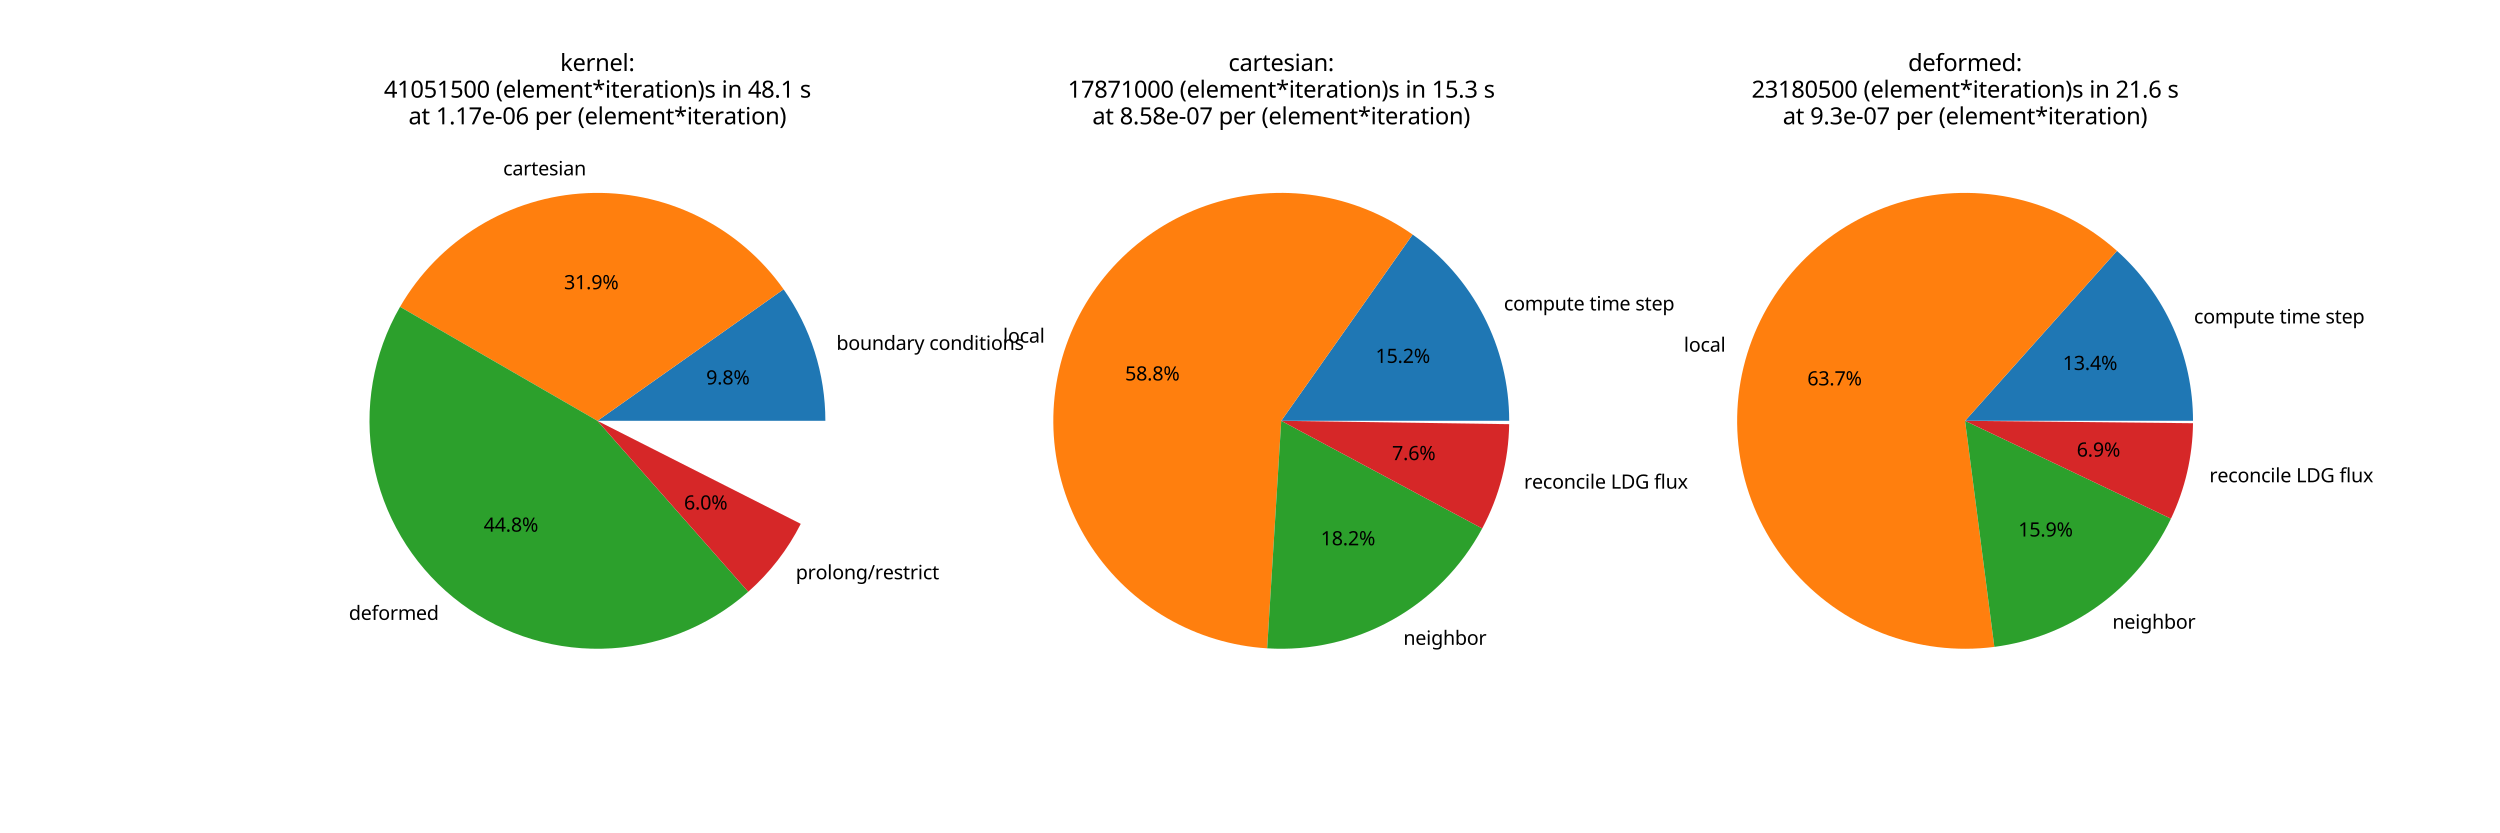 <?xml version="1.0" encoding="utf-8" standalone="no"?>
<!DOCTYPE svg PUBLIC "-//W3C//DTD SVG 1.1//EN"
  "http://www.w3.org/Graphics/SVG/1.1/DTD/svg11.dtd">
<svg xmlns:xlink="http://www.w3.org/1999/xlink" width="1296pt" height="432pt" viewBox="0 0 1296 432" xmlns="http://www.w3.org/2000/svg" version="1.1">
 <defs>
  <style type="text/css">*{stroke-linejoin: round; stroke-linecap: butt}</style>
 </defs>
 <g id="figure_1">
  <g id="patch_1">
   <path d="M 0 432 
L 1296 432 
L 1296 0 
L 0 0 
z
" style="fill: #ffffff"/>
  </g>
  <g id="axes_1">
   <g id="patch_2">
    <path d="M 427.871 218.16 
C 427.871 206.023 426.001 193.958 422.327 182.391 
C 418.653 170.823 413.219 159.891 406.216 149.978 
L 309.706 218.16 
z
" style="fill: #1f77b4"/>
   </g>
   <g id="patch_3">
    <path d="M 406.216 149.978 
C 394.776 133.786 379.444 120.73 361.636 112.018 
C 343.828 103.305 324.111 99.213 304.306 100.119 
C 284.502 101.025 265.24 106.9 248.302 117.202 
C 231.364 127.504 217.288 141.905 207.375 159.074 
L 309.706 218.16 
z
" style="fill: #ff7f0e"/>
   </g>
   <g id="patch_4">
    <path d="M 207.375 159.074 
C 193.361 183.344 188.428 211.827 193.465 239.397 
C 198.502 266.967 213.187 291.865 234.877 309.613 
C 256.568 327.36 283.881 336.825 311.902 336.304 
C 339.924 335.783 366.866 325.31 387.882 306.768 
L 309.706 218.16 
z
" style="fill: #2ca02c"/>
   </g>
   <g id="patch_5">
    <path d="M 387.882 306.768 
C 393.481 301.828 398.6 296.368 403.169 290.461 
C 407.738 284.555 411.737 278.229 415.112 271.568 
L 309.706 218.16 
z
" style="fill: #d62728"/>
   </g>
   <g id="text_1">
    <!-- boundary conditions -->
    <g transform="translate(433.589 181.414) scale(0.1 -0.1)">
     <defs>
      <path id="NotoSansMath-Regular-62" d="M 2170 -64 
Q 1766 -64 1510 83 
Q 1254 230 1107 435 
L 1062 435 
L 947 0 
L 544 0 
L 544 4864 
L 1107 4864 
L 1107 3680 
Q 1107 3462 1097 3273 
Q 1088 3085 1075 2976 
L 1107 2976 
Q 1254 3194 1510 3341 
Q 1766 3488 2170 3488 
Q 2810 3488 3197 3043 
Q 3584 2598 3584 1715 
Q 3584 832 3193 384 
Q 2803 -64 2170 -64 
z
M 2086 403 
Q 2547 403 2774 742 
Q 3002 1082 3002 1722 
Q 3002 3021 2074 3021 
Q 1530 3021 1318 2707 
Q 1107 2394 1107 1734 
L 1107 1709 
Q 1107 1075 1315 739 
Q 1523 403 2086 403 
z
" transform="scale(0.016)"/>
      <path id="NotoSansMath-Regular-6f" d="M 1926 -64 
Q 1472 -64 1117 144 
Q 762 352 557 752 
Q 352 1152 352 1722 
Q 352 2573 781 3033 
Q 1210 3494 1946 3494 
Q 2413 3494 2768 3286 
Q 3123 3078 3324 2684 
Q 3526 2291 3526 1722 
Q 3526 870 3094 403 
Q 2662 -64 1926 -64 
z
M 1939 403 
Q 2458 403 2701 758 
Q 2944 1114 2944 1722 
Q 2944 2330 2701 2675 
Q 2458 3021 1933 3021 
Q 1408 3021 1171 2675 
Q 934 2330 934 1722 
Q 934 1114 1174 758 
Q 1414 403 1939 403 
z
" transform="scale(0.016)"/>
      <path id="NotoSansMath-Regular-75" d="M 1754 -64 
Q 1133 -64 819 233 
Q 506 531 506 1184 
L 506 3430 
L 1075 3430 
L 1075 1222 
Q 1075 403 1837 403 
Q 2406 403 2627 723 
Q 2848 1043 2848 1645 
L 2848 3430 
L 3411 3430 
L 3411 0 
L 2950 0 
L 2867 454 
L 2842 454 
Q 2675 186 2380 61 
Q 2086 -64 1754 -64 
z
" transform="scale(0.016)"/>
      <path id="NotoSansMath-Regular-6e" d="M 544 0 
L 544 3430 
L 998 3430 
L 1082 2963 
L 1114 2963 
Q 1280 3232 1574 3363 
Q 1869 3494 2195 3494 
Q 2810 3494 3123 3196 
Q 3437 2899 3437 2234 
L 3437 0 
L 2880 0 
L 2880 2195 
Q 2880 3021 2112 3021 
Q 1542 3021 1324 2701 
Q 1107 2381 1107 1779 
L 1107 0 
L 544 0 
z
" transform="scale(0.016)"/>
      <path id="NotoSansMath-Regular-64" d="M 1760 -64 
Q 1120 -64 736 381 
Q 352 826 352 1709 
Q 352 2592 739 3043 
Q 1126 3494 1766 3494 
Q 2163 3494 2416 3347 
Q 2669 3200 2829 2989 
L 2867 2989 
Q 2861 3072 2845 3235 
Q 2829 3398 2829 3494 
L 2829 4864 
L 3392 4864 
L 3392 0 
L 2938 0 
L 2854 461 
L 2829 461 
Q 2675 243 2419 89 
Q 2163 -64 1760 -64 
z
M 1850 403 
Q 2394 403 2614 700 
Q 2835 998 2835 1600 
L 2835 1702 
Q 2835 2342 2624 2684 
Q 2413 3027 1843 3027 
Q 1389 3027 1161 2665 
Q 934 2304 934 1696 
Q 934 1082 1161 742 
Q 1389 403 1850 403 
z
" transform="scale(0.016)"/>
      <path id="NotoSansMath-Regular-61" d="M 1376 -64 
Q 909 -64 601 182 
Q 294 429 294 954 
Q 294 1466 697 1744 
Q 1101 2022 1939 2048 
L 2522 2067 
L 2522 2272 
Q 2522 2701 2336 2867 
Q 2150 3034 1811 3034 
Q 1542 3034 1299 2954 
Q 1056 2874 845 2771 
L 672 3194 
Q 896 3315 1203 3401 
Q 1510 3488 1843 3488 
Q 2470 3488 2771 3213 
Q 3072 2938 3072 2336 
L 3072 0 
L 2662 0 
L 2554 486 
L 2528 486 
Q 2304 205 2057 70 
Q 1811 -64 1376 -64 
z
M 1504 390 
Q 1939 390 2227 630 
Q 2515 870 2515 1370 
L 2515 1677 
L 2010 1658 
Q 1370 1632 1123 1453 
Q 877 1274 877 947 
Q 877 659 1053 524 
Q 1229 390 1504 390 
z
" transform="scale(0.016)"/>
      <path id="NotoSansMath-Regular-72" d="M 544 0 
L 544 3430 
L 1005 3430 
L 1069 2803 
L 1094 2803 
Q 1261 3085 1523 3289 
Q 1786 3494 2144 3494 
Q 2240 3494 2352 3484 
Q 2464 3475 2547 3456 
L 2477 2938 
Q 2394 2957 2294 2969 
Q 2195 2982 2106 2982 
Q 1843 2982 1612 2838 
Q 1382 2694 1244 2435 
Q 1107 2176 1107 1830 
L 1107 0 
L 544 0 
z
" transform="scale(0.016)"/>
      <path id="NotoSansMath-Regular-79" d="M 538 -1536 
Q 384 -1536 269 -1520 
Q 154 -1504 70 -1485 
L 70 -1037 
Q 141 -1050 240 -1062 
Q 339 -1075 448 -1075 
Q 742 -1075 921 -908 
Q 1101 -742 1210 -467 
L 1389 -13 
L 6 3430 
L 608 3430 
L 1350 1478 
Q 1446 1222 1523 988 
Q 1600 755 1638 544 
L 1664 544 
Q 1702 704 1782 963 
Q 1862 1222 1958 1485 
L 2656 3430 
L 3264 3430 
L 1786 -474 
Q 1606 -960 1321 -1248 
Q 1037 -1536 538 -1536 
z
" transform="scale(0.016)"/>
      <path id="NotoSansMath-Regular-20" transform="scale(0.016)"/>
      <path id="NotoSansMath-Regular-63" d="M 1920 -64 
Q 1466 -64 1110 121 
Q 755 307 553 697 
Q 352 1088 352 1696 
Q 352 2330 563 2726 
Q 774 3123 1136 3308 
Q 1498 3494 1958 3494 
Q 2221 3494 2464 3440 
Q 2707 3386 2861 3309 
L 2688 2842 
Q 2534 2899 2329 2950 
Q 2125 3002 1946 3002 
Q 934 3002 934 1702 
Q 934 1082 1180 752 
Q 1427 422 1914 422 
Q 2195 422 2409 480 
Q 2624 538 2803 621 
L 2803 122 
Q 2630 32 2422 -16 
Q 2214 -64 1920 -64 
z
" transform="scale(0.016)"/>
      <path id="NotoSansMath-Regular-69" d="M 832 4000 
Q 691 4000 595 4089 
Q 499 4179 499 4358 
Q 499 4544 595 4630 
Q 691 4717 832 4717 
Q 960 4717 1059 4630 
Q 1158 4544 1158 4358 
Q 1158 4179 1059 4089 
Q 960 4000 832 4000 
z
M 544 0 
L 544 3430 
L 1107 3430 
L 1107 0 
L 544 0 
z
" transform="scale(0.016)"/>
      <path id="NotoSansMath-Regular-74" d="M 1594 -64 
Q 1325 -64 1097 29 
Q 870 122 729 352 
Q 589 582 589 998 
L 589 2995 
L 102 2995 
L 102 3264 
L 595 3488 
L 819 4218 
L 1152 4218 
L 1152 3430 
L 2144 3430 
L 2144 2995 
L 1152 2995 
L 1152 1011 
Q 1152 698 1302 547 
Q 1453 397 1690 397 
Q 1818 397 1952 419 
Q 2086 442 2170 467 
L 2170 38 
Q 2080 -6 1913 -35 
Q 1747 -64 1594 -64 
z
" transform="scale(0.016)"/>
      <path id="NotoSansMath-Regular-73" d="M 1408 -64 
Q 1050 -64 790 -6 
Q 531 51 333 154 
L 333 666 
Q 538 563 829 476 
Q 1120 390 1421 390 
Q 1850 390 2042 528 
Q 2234 666 2234 896 
Q 2234 1024 2163 1126 
Q 2093 1229 1910 1331 
Q 1728 1434 1389 1562 
Q 1056 1690 819 1818 
Q 582 1946 454 2125 
Q 326 2304 326 2586 
Q 326 3021 681 3257 
Q 1037 3494 1613 3494 
Q 1926 3494 2198 3433 
Q 2470 3373 2707 3264 
L 2515 2816 
Q 2298 2906 2061 2970 
Q 1824 3034 1574 3034 
Q 1229 3034 1046 2922 
Q 864 2810 864 2618 
Q 864 2477 947 2377 
Q 1030 2278 1225 2185 
Q 1421 2093 1747 1965 
Q 2074 1843 2304 1712 
Q 2534 1581 2656 1401 
Q 2778 1222 2778 947 
Q 2778 448 2406 192 
Q 2035 -64 1408 -64 
z
" transform="scale(0.016)"/>
     </defs>
     <use xlink:href="#NotoSansMath-Regular-62"/>
     <use xlink:href="#NotoSansMath-Regular-6f" x="61.5"/>
     <use xlink:href="#NotoSansMath-Regular-75" x="122"/>
     <use xlink:href="#NotoSansMath-Regular-6e" x="183.8"/>
     <use xlink:href="#NotoSansMath-Regular-64" x="245.6"/>
     <use xlink:href="#NotoSansMath-Regular-61" x="307.1"/>
     <use xlink:href="#NotoSansMath-Regular-72" x="363.2"/>
     <use xlink:href="#NotoSansMath-Regular-79" x="404.5"/>
     <use xlink:href="#NotoSansMath-Regular-20" x="455.5"/>
     <use xlink:href="#NotoSansMath-Regular-63" x="481.5"/>
     <use xlink:href="#NotoSansMath-Regular-6f" x="529.5"/>
     <use xlink:href="#NotoSansMath-Regular-6e" x="590"/>
     <use xlink:href="#NotoSansMath-Regular-64" x="651.8"/>
     <use xlink:href="#NotoSansMath-Regular-69" x="713.3"/>
     <use xlink:href="#NotoSansMath-Regular-74" x="739.1"/>
     <use xlink:href="#NotoSansMath-Regular-69" x="775.2"/>
     <use xlink:href="#NotoSansMath-Regular-6f" x="801"/>
     <use xlink:href="#NotoSansMath-Regular-6e" x="861.5"/>
     <use xlink:href="#NotoSansMath-Regular-73" x="923.3"/>
    </g>
   </g>
   <g id="text_2">
    <!-- 9.8% -->
    <g transform="translate(366.064 199.299) scale(0.1 -0.1)">
     <defs>
      <path id="NotoSansMath-Regular-39" d="M 1229 -64 
Q 1101 -64 931 -48 
Q 762 -32 653 0 
L 653 480 
Q 902 397 1216 397 
Q 1664 397 1955 544 
Q 2246 691 2419 944 
Q 2592 1197 2669 1533 
Q 2746 1869 2758 2240 
L 2720 2240 
Q 2579 2022 2313 1865 
Q 2048 1709 1632 1709 
Q 1043 1709 681 2070 
Q 320 2432 320 3091 
Q 320 3571 502 3916 
Q 685 4262 1011 4448 
Q 1338 4634 1779 4634 
Q 2214 4634 2566 4413 
Q 2918 4192 3123 3747 
Q 3328 3302 3328 2618 
Q 3328 2125 3241 1648 
Q 3155 1171 2928 784 
Q 2701 397 2288 166 
Q 1875 -64 1229 -64 
z
M 1754 2150 
Q 2061 2150 2285 2275 
Q 2509 2400 2633 2592 
Q 2758 2784 2758 2989 
Q 2758 3264 2649 3533 
Q 2541 3802 2323 3981 
Q 2106 4160 1779 4160 
Q 1382 4160 1129 3897 
Q 877 3635 877 3098 
Q 877 2656 1091 2403 
Q 1306 2150 1754 2150 
z
" transform="scale(0.016)"/>
      <path id="NotoSansMath-Regular-2e" d="M 851 -90 
Q 691 -90 576 12 
Q 461 115 461 346 
Q 461 582 576 678 
Q 691 774 851 774 
Q 1018 774 1136 678 
Q 1254 582 1254 346 
Q 1254 115 1136 12 
Q 1018 -90 851 -90 
z
" transform="scale(0.016)"/>
      <path id="NotoSansMath-Regular-38" d="M 1843 -64 
Q 1107 -64 710 259 
Q 314 582 314 1165 
Q 314 1478 445 1708 
Q 576 1939 793 2105 
Q 1011 2272 1261 2387 
Q 928 2579 694 2851 
Q 461 3123 461 3546 
Q 461 3898 640 4138 
Q 819 4378 1126 4506 
Q 1434 4634 1824 4634 
Q 2426 4634 2810 4352 
Q 3194 4070 3194 3539 
Q 3194 3264 3075 3059 
Q 2957 2854 2758 2697 
Q 2560 2541 2323 2419 
Q 2605 2285 2835 2115 
Q 3066 1946 3203 1722 
Q 3341 1498 3341 1184 
Q 3341 608 2934 272 
Q 2528 -64 1843 -64 
z
M 1850 2637 
Q 2182 2778 2409 2976 
Q 2637 3174 2637 3520 
Q 2637 3840 2413 4009 
Q 2189 4179 1818 4179 
Q 1466 4179 1238 4009 
Q 1011 3840 1011 3520 
Q 1011 3283 1123 3123 
Q 1235 2963 1427 2851 
Q 1619 2739 1850 2637 
z
M 1830 384 
Q 2298 384 2544 605 
Q 2790 826 2790 1178 
Q 2790 1510 2528 1731 
Q 2266 1952 1830 2118 
L 1728 2157 
Q 1306 1978 1085 1744 
Q 864 1510 864 1158 
Q 864 826 1101 605 
Q 1338 384 1830 384 
z
" transform="scale(0.016)"/>
      <path id="NotoSansMath-Regular-25" d="M 1248 1766 
Q 794 1766 554 2147 
Q 314 2528 314 3206 
Q 314 3885 538 4259 
Q 762 4634 1248 4634 
Q 1722 4634 1965 4259 
Q 2208 3885 2208 3206 
Q 2208 2528 1974 2147 
Q 1741 1766 1248 1766 
z
M 1146 0 
L 3680 4570 
L 4173 4570 
L 1638 0 
L 1146 0 
z
M 1248 2170 
Q 1741 2170 1741 3206 
Q 1741 4237 1248 4237 
Q 1005 4237 893 3977 
Q 781 3718 781 3206 
Q 781 2694 893 2432 
Q 1005 2170 1248 2170 
z
M 4045 -64 
Q 3590 -64 3350 317 
Q 3110 698 3110 1376 
Q 3110 2054 3334 2428 
Q 3558 2803 4045 2803 
Q 4512 2803 4758 2428 
Q 5005 2054 5005 1376 
Q 5005 698 4771 317 
Q 4538 -64 4045 -64 
z
M 4045 339 
Q 4538 339 4538 1376 
Q 4538 2400 4045 2400 
Q 3802 2400 3690 2144 
Q 3578 1888 3578 1376 
Q 3578 858 3690 598 
Q 3802 339 4045 339 
z
" transform="scale(0.016)"/>
     </defs>
     <use xlink:href="#NotoSansMath-Regular-39"/>
     <use xlink:href="#NotoSansMath-Regular-2e" x="57.2"/>
     <use xlink:href="#NotoSansMath-Regular-38" x="84"/>
     <use xlink:href="#NotoSansMath-Regular-25" x="141.2"/>
    </g>
   </g>
   <g id="text_3">
    <!-- cartesian -->
    <g transform="translate(260.818 90.915) scale(0.1 -0.1)">
     <defs>
      <path id="NotoSansMath-Regular-65" d="M 2003 -64 
Q 1517 -64 1142 134 
Q 768 333 560 726 
Q 352 1120 352 1690 
Q 352 2253 541 2656 
Q 730 3059 1072 3276 
Q 1414 3494 1869 3494 
Q 2310 3494 2627 3302 
Q 2944 3110 3113 2761 
Q 3283 2413 3283 1946 
L 3283 1606 
L 934 1606 
Q 947 1024 1232 720 
Q 1517 416 2029 416 
Q 2355 416 2608 477 
Q 2861 538 3130 653 
L 3130 160 
Q 2867 45 2611 -9 
Q 2355 -64 2003 -64 
z
M 947 2054 
L 2694 2054 
Q 2694 2490 2492 2762 
Q 2291 3034 1862 3034 
Q 1459 3034 1225 2774 
Q 992 2515 947 2054 
z
" transform="scale(0.016)"/>
     </defs>
     <use xlink:href="#NotoSansMath-Regular-63"/>
     <use xlink:href="#NotoSansMath-Regular-61" x="48"/>
     <use xlink:href="#NotoSansMath-Regular-72" x="104.1"/>
     <use xlink:href="#NotoSansMath-Regular-74" x="145.4"/>
     <use xlink:href="#NotoSansMath-Regular-65" x="181.5"/>
     <use xlink:href="#NotoSansMath-Regular-73" x="237.9"/>
     <use xlink:href="#NotoSansMath-Regular-69" x="285.8"/>
     <use xlink:href="#NotoSansMath-Regular-61" x="311.6"/>
     <use xlink:href="#NotoSansMath-Regular-6e" x="367.7"/>
    </g>
   </g>
   <g id="text_4">
    <!-- 31.9% -->
    <g transform="translate(292.391 149.935) scale(0.1 -0.1)">
     <defs>
      <path id="NotoSansMath-Regular-33" d="M 1542 -64 
Q 1184 -64 877 -9 
Q 570 45 288 186 
L 288 710 
Q 576 570 909 490 
Q 1242 410 1549 410 
Q 2163 410 2435 650 
Q 2707 890 2707 1312 
Q 2707 1741 2371 1929 
Q 2035 2118 1427 2118 
L 986 2118 
L 986 2598 
L 1434 2598 
Q 1997 2598 2288 2835 
Q 2579 3072 2579 3462 
Q 2579 3795 2355 3977 
Q 2131 4160 1747 4160 
Q 1376 4160 1113 4051 
Q 851 3942 595 3776 
L 314 4160 
Q 557 4352 918 4493 
Q 1280 4634 1741 4634 
Q 2458 4634 2806 4314 
Q 3155 3994 3155 3501 
Q 3155 3040 2899 2768 
Q 2643 2496 2208 2406 
L 2208 2381 
Q 2758 2317 3027 2035 
Q 3296 1754 3296 1299 
Q 3296 902 3110 592 
Q 2925 282 2537 109 
Q 2150 -64 1542 -64 
z
" transform="scale(0.016)"/>
      <path id="NotoSansMath-Regular-31" d="M 1722 0 
L 1722 3194 
Q 1722 3469 1728 3635 
Q 1734 3802 1747 3981 
Q 1645 3885 1561 3811 
Q 1478 3738 1350 3629 
L 864 3232 
L 570 3610 
L 1805 4570 
L 2272 4570 
L 2272 0 
L 1722 0 
z
" transform="scale(0.016)"/>
     </defs>
     <use xlink:href="#NotoSansMath-Regular-33"/>
     <use xlink:href="#NotoSansMath-Regular-31" x="57.2"/>
     <use xlink:href="#NotoSansMath-Regular-2e" x="114.4"/>
     <use xlink:href="#NotoSansMath-Regular-39" x="141.2"/>
     <use xlink:href="#NotoSansMath-Regular-25" x="198.4"/>
    </g>
   </g>
   <g id="text_5">
    <!-- deformed -->
    <g transform="translate(180.843 321.358) scale(0.1 -0.1)">
     <defs>
      <path id="NotoSansMath-Regular-66" d="M 698 0 
L 698 2995 
L 96 2995 
L 96 3258 
L 698 3450 
L 698 3648 
Q 698 4314 992 4605 
Q 1286 4896 1811 4896 
Q 2016 4896 2185 4861 
Q 2355 4826 2477 4781 
L 2330 4339 
Q 2227 4371 2092 4403 
Q 1958 4435 1818 4435 
Q 1536 4435 1398 4246 
Q 1261 4058 1261 3654 
L 1261 3430 
L 2125 3430 
L 2125 2995 
L 1261 2995 
L 1261 0 
L 698 0 
z
" transform="scale(0.016)"/>
      <path id="NotoSansMath-Regular-6d" d="M 544 0 
L 544 3430 
L 998 3430 
L 1082 2963 
L 1114 2963 
Q 1274 3232 1546 3363 
Q 1818 3494 2125 3494 
Q 2931 3494 3174 2918 
L 3206 2918 
Q 3379 3213 3676 3353 
Q 3974 3494 4307 3494 
Q 4890 3494 5178 3196 
Q 5466 2899 5466 2234 
L 5466 0 
L 4909 0 
L 4909 2208 
Q 4909 3021 4211 3021 
Q 3712 3021 3497 2733 
Q 3283 2445 3283 1894 
L 3283 0 
L 2726 0 
L 2726 2208 
Q 2726 3021 2022 3021 
Q 1504 3021 1305 2701 
Q 1107 2381 1107 1779 
L 1107 0 
L 544 0 
z
" transform="scale(0.016)"/>
     </defs>
     <use xlink:href="#NotoSansMath-Regular-64"/>
     <use xlink:href="#NotoSansMath-Regular-65" x="61.5"/>
     <use xlink:href="#NotoSansMath-Regular-66" x="117.9"/>
     <use xlink:href="#NotoSansMath-Regular-6f" x="152.3"/>
     <use xlink:href="#NotoSansMath-Regular-72" x="212.8"/>
     <use xlink:href="#NotoSansMath-Regular-6d" x="254.1"/>
     <use xlink:href="#NotoSansMath-Regular-65" x="347.6"/>
     <use xlink:href="#NotoSansMath-Regular-64" x="404"/>
    </g>
   </g>
   <g id="text_6">
    <!-- 44.8% -->
    <g transform="translate(250.734 275.632) scale(0.1 -0.1)">
     <defs>
      <path id="NotoSansMath-Regular-34" d="M 2323 0 
L 2323 1037 
L 134 1037 
L 134 1517 
L 2285 4595 
L 2867 4595 
L 2867 1542 
L 3533 1542 
L 3533 1037 
L 2867 1037 
L 2867 0 
L 2323 0 
z
M 685 1542 
L 2323 1542 
L 2323 2982 
Q 2323 3315 2332 3548 
Q 2342 3782 2355 3994 
L 2330 3994 
Q 2278 3872 2201 3731 
Q 2125 3590 2054 3494 
L 685 1542 
z
" transform="scale(0.016)"/>
     </defs>
     <use xlink:href="#NotoSansMath-Regular-34"/>
     <use xlink:href="#NotoSansMath-Regular-34" x="57.2"/>
     <use xlink:href="#NotoSansMath-Regular-2e" x="114.4"/>
     <use xlink:href="#NotoSansMath-Regular-38" x="141.2"/>
     <use xlink:href="#NotoSansMath-Regular-25" x="198.4"/>
    </g>
   </g>
   <g id="text_7">
    <!-- prolong/restrict -->
    <g transform="translate(412.516 300.292) scale(0.1 -0.1)">
     <defs>
      <path id="NotoSansMath-Regular-70" d="M 544 -1536 
L 544 3430 
L 1005 3430 
L 1082 2963 
L 1107 2963 
Q 1261 3187 1510 3340 
Q 1760 3494 2176 3494 
Q 2810 3494 3197 3052 
Q 3584 2611 3584 1722 
Q 3584 845 3197 390 
Q 2810 -64 2170 -64 
Q 1773 -64 1513 86 
Q 1254 237 1107 435 
L 1069 435 
Q 1082 326 1094 160 
Q 1107 -6 1107 -128 
L 1107 -1536 
L 544 -1536 
z
M 2086 403 
Q 2400 403 2601 576 
Q 2803 749 2902 1046 
Q 3002 1344 3002 1728 
Q 3002 2317 2774 2669 
Q 2547 3021 2074 3021 
Q 1549 3021 1334 2726 
Q 1120 2432 1107 1830 
L 1107 1722 
Q 1107 1088 1315 745 
Q 1523 403 2086 403 
z
" transform="scale(0.016)"/>
      <path id="NotoSansMath-Regular-6c" d="M 544 0 
L 544 4864 
L 1107 4864 
L 1107 0 
L 544 0 
z
" transform="scale(0.016)"/>
      <path id="NotoSansMath-Regular-67" d="M 1856 -1536 
Q 1101 -1536 621 -1318 
L 621 -800 
Q 1126 -1069 1888 -1069 
Q 2330 -1069 2582 -809 
Q 2835 -550 2835 -102 
L 2835 32 
Q 2835 109 2841 253 
Q 2848 397 2854 454 
L 2829 454 
Q 2483 -64 1766 -64 
Q 1101 -64 726 403 
Q 352 870 352 1709 
Q 352 2528 726 3011 
Q 1101 3494 1760 3494 
Q 2099 3494 2371 3366 
Q 2643 3238 2835 2976 
L 2867 2976 
L 2944 3430 
L 3392 3430 
L 3392 -58 
Q 3392 -794 3017 -1165 
Q 2643 -1536 1856 -1536 
z
M 1850 397 
Q 2368 397 2605 675 
Q 2842 954 2842 1574 
L 2842 1709 
Q 2842 2413 2598 2717 
Q 2355 3021 1837 3021 
Q 1408 3021 1171 2678 
Q 934 2336 934 1702 
Q 934 1069 1168 733 
Q 1402 397 1850 397 
z
" transform="scale(0.016)"/>
      <path id="NotoSansMath-Regular-2f" d="M 64 0 
L 1766 4570 
L 2317 4570 
L 614 0 
L 64 0 
z
" transform="scale(0.016)"/>
     </defs>
     <use xlink:href="#NotoSansMath-Regular-70"/>
     <use xlink:href="#NotoSansMath-Regular-72" x="61.5"/>
     <use xlink:href="#NotoSansMath-Regular-6f" x="102.8"/>
     <use xlink:href="#NotoSansMath-Regular-6c" x="163.3"/>
     <use xlink:href="#NotoSansMath-Regular-6f" x="189.1"/>
     <use xlink:href="#NotoSansMath-Regular-6e" x="249.6"/>
     <use xlink:href="#NotoSansMath-Regular-67" x="311.4"/>
     <use xlink:href="#NotoSansMath-Regular-2f" x="372.9"/>
     <use xlink:href="#NotoSansMath-Regular-72" x="410.1"/>
     <use xlink:href="#NotoSansMath-Regular-65" x="451.4"/>
     <use xlink:href="#NotoSansMath-Regular-73" x="507.8"/>
     <use xlink:href="#NotoSansMath-Regular-74" x="555.7"/>
     <use xlink:href="#NotoSansMath-Regular-72" x="591.8"/>
     <use xlink:href="#NotoSansMath-Regular-69" x="633.1"/>
     <use xlink:href="#NotoSansMath-Regular-63" x="658.9"/>
     <use xlink:href="#NotoSansMath-Regular-74" x="706.9"/>
    </g>
   </g>
   <g id="text_8">
    <!-- 6.0% -->
    <g transform="translate(354.569 264.141) scale(0.1 -0.1)">
     <defs>
      <path id="NotoSansMath-Regular-36" d="M 1907 -64 
Q 1472 -64 1120 153 
Q 768 371 560 819 
Q 352 1267 352 1952 
Q 352 2445 438 2921 
Q 525 3398 752 3785 
Q 979 4173 1388 4403 
Q 1798 4634 2445 4634 
Q 2579 4634 2742 4621 
Q 2906 4608 3008 4576 
L 3008 4096 
Q 2893 4134 2749 4153 
Q 2605 4173 2458 4173 
Q 2016 4173 1721 4025 
Q 1427 3878 1257 3622 
Q 1088 3366 1011 3033 
Q 934 2701 915 2323 
L 954 2323 
Q 1101 2547 1363 2704 
Q 1626 2861 2035 2861 
Q 2630 2861 2995 2499 
Q 3360 2138 3360 1472 
Q 3360 755 2966 345 
Q 2573 -64 1907 -64 
z
M 1901 410 
Q 2304 410 2553 669 
Q 2803 928 2803 1472 
Q 2803 1907 2582 2163 
Q 2362 2419 1920 2419 
Q 1619 2419 1395 2294 
Q 1171 2170 1046 1978 
Q 922 1786 922 1581 
Q 922 1306 1030 1034 
Q 1139 762 1356 586 
Q 1574 410 1901 410 
z
" transform="scale(0.016)"/>
      <path id="NotoSansMath-Regular-30" d="M 1824 -64 
Q 1050 -64 682 560 
Q 314 1184 314 2291 
Q 314 3034 464 3558 
Q 614 4083 947 4361 
Q 1280 4640 1824 4640 
Q 2592 4640 2969 4022 
Q 3347 3405 3347 2291 
Q 3347 1555 3193 1027 
Q 3040 499 2707 217 
Q 2374 -64 1824 -64 
z
M 1824 416 
Q 2336 416 2557 880 
Q 2778 1344 2778 2291 
Q 2778 3226 2557 3693 
Q 2336 4160 1824 4160 
Q 1306 4160 1091 3693 
Q 877 3226 877 2291 
Q 877 1350 1091 883 
Q 1306 416 1824 416 
z
" transform="scale(0.016)"/>
     </defs>
     <use xlink:href="#NotoSansMath-Regular-36"/>
     <use xlink:href="#NotoSansMath-Regular-2e" x="57.2"/>
     <use xlink:href="#NotoSansMath-Regular-30" x="84"/>
     <use xlink:href="#NotoSansMath-Regular-25" x="141.2"/>
    </g>
   </g>
   <g id="text_9">
    <!-- kernel: -->
    <g transform="translate(290.392 36.806) scale(0.12 -0.12)">
     <defs>
      <path id="NotoSansMath-Regular-6b" d="M 544 0 
L 544 4864 
L 1101 4864 
L 1101 2323 
Q 1101 2221 1094 2054 
Q 1088 1888 1075 1766 
L 1101 1766 
Q 1139 1818 1216 1914 
Q 1293 2010 1373 2109 
Q 1453 2208 1510 2272 
L 2605 3430 
L 3264 3430 
L 1875 1965 
L 3360 0 
L 2682 0 
L 1491 1600 
L 1101 1261 
L 1101 0 
L 544 0 
z
" transform="scale(0.016)"/>
      <path id="NotoSansMath-Regular-3a" d="M 851 2650 
Q 691 2650 576 2752 
Q 461 2854 461 3085 
Q 461 3328 576 3424 
Q 691 3520 851 3520 
Q 1018 3520 1136 3424 
Q 1254 3328 1254 3085 
Q 1254 2854 1136 2752 
Q 1018 2650 851 2650 
z
M 851 -90 
Q 691 -90 576 12 
Q 461 115 461 346 
Q 461 582 576 678 
Q 691 774 851 774 
Q 1018 774 1136 678 
Q 1254 582 1254 346 
Q 1254 115 1136 12 
Q 1018 -90 851 -90 
z
" transform="scale(0.016)"/>
     </defs>
     <use xlink:href="#NotoSansMath-Regular-6b"/>
     <use xlink:href="#NotoSansMath-Regular-65" x="53.4"/>
     <use xlink:href="#NotoSansMath-Regular-72" x="109.8"/>
     <use xlink:href="#NotoSansMath-Regular-6e" x="151.1"/>
     <use xlink:href="#NotoSansMath-Regular-65" x="212.9"/>
     <use xlink:href="#NotoSansMath-Regular-6c" x="269.3"/>
     <use xlink:href="#NotoSansMath-Regular-3a" x="295.1"/>
    </g>
    <!-- 41051500 (element*iteration)s in 48.1 s -->
    <g transform="translate(199.017 50.63) scale(0.12 -0.12)">
     <defs>
      <path id="NotoSansMath-Regular-35" d="M 1587 -64 
Q 1235 -64 924 0 
Q 614 64 403 186 
L 403 717 
Q 634 576 963 496 
Q 1293 416 1594 416 
Q 2099 416 2409 656 
Q 2720 896 2720 1402 
Q 2720 1850 2445 2090 
Q 2170 2330 1574 2330 
Q 1395 2330 1164 2298 
Q 934 2266 794 2234 
L 512 2413 
L 685 4570 
L 2976 4570 
L 2976 4058 
L 1165 4058 
L 1056 2733 
Q 1165 2752 1350 2777 
Q 1536 2803 1760 2803 
Q 2464 2803 2880 2451 
Q 3296 2099 3296 1459 
Q 3296 749 2845 342 
Q 2394 -64 1587 -64 
z
" transform="scale(0.016)"/>
      <path id="NotoSansMath-Regular-28" d="M 1197 -1011 
Q 710 -448 483 265 
Q 256 979 256 1754 
Q 256 2534 483 3260 
Q 710 3987 1197 4570 
L 1728 4570 
Q 1280 3968 1053 3245 
Q 826 2522 826 1760 
Q 826 1018 1053 304 
Q 1280 -410 1722 -1011 
L 1197 -1011 
z
" transform="scale(0.016)"/>
      <path id="NotoSansMath-Regular-2a" d="M 1248 1984 
L 678 2285 
L 1427 3296 
L 262 3392 
L 352 3981 
L 1568 3635 
L 1434 4864 
L 2061 4864 
L 1933 3635 
L 3162 3981 
L 3251 3392 
L 2074 3296 
L 2835 2285 
L 2285 1984 
L 1741 3104 
L 1248 1984 
z
" transform="scale(0.016)"/>
      <path id="NotoSansMath-Regular-29" d="M 198 -1011 
Q 640 -410 867 304 
Q 1094 1018 1094 1760 
Q 1094 2522 867 3245 
Q 640 3968 192 4570 
L 723 4570 
Q 1210 3987 1437 3260 
Q 1664 2534 1664 1754 
Q 1664 979 1437 265 
Q 1210 -448 723 -1011 
L 198 -1011 
z
" transform="scale(0.016)"/>
     </defs>
     <use xlink:href="#NotoSansMath-Regular-34"/>
     <use xlink:href="#NotoSansMath-Regular-31" x="57.2"/>
     <use xlink:href="#NotoSansMath-Regular-30" x="114.4"/>
     <use xlink:href="#NotoSansMath-Regular-35" x="171.6"/>
     <use xlink:href="#NotoSansMath-Regular-31" x="228.8"/>
     <use xlink:href="#NotoSansMath-Regular-35" x="286"/>
     <use xlink:href="#NotoSansMath-Regular-30" x="343.2"/>
     <use xlink:href="#NotoSansMath-Regular-30" x="400.4"/>
     <use xlink:href="#NotoSansMath-Regular-20" x="457.6"/>
     <use xlink:href="#NotoSansMath-Regular-28" x="483.6"/>
     <use xlink:href="#NotoSansMath-Regular-65" x="513.6"/>
     <use xlink:href="#NotoSansMath-Regular-6c" x="570"/>
     <use xlink:href="#NotoSansMath-Regular-65" x="595.8"/>
     <use xlink:href="#NotoSansMath-Regular-6d" x="652.2"/>
     <use xlink:href="#NotoSansMath-Regular-65" x="745.7"/>
     <use xlink:href="#NotoSansMath-Regular-6e" x="802.1"/>
     <use xlink:href="#NotoSansMath-Regular-74" x="863.9"/>
     <use xlink:href="#NotoSansMath-Regular-2a" x="900"/>
     <use xlink:href="#NotoSansMath-Regular-69" x="955.1"/>
     <use xlink:href="#NotoSansMath-Regular-74" x="980.9"/>
     <use xlink:href="#NotoSansMath-Regular-65" x="1017"/>
     <use xlink:href="#NotoSansMath-Regular-72" x="1073.4"/>
     <use xlink:href="#NotoSansMath-Regular-61" x="1114.7"/>
     <use xlink:href="#NotoSansMath-Regular-74" x="1170.8"/>
     <use xlink:href="#NotoSansMath-Regular-69" x="1206.9"/>
     <use xlink:href="#NotoSansMath-Regular-6f" x="1232.7"/>
     <use xlink:href="#NotoSansMath-Regular-6e" x="1293.2"/>
     <use xlink:href="#NotoSansMath-Regular-29" x="1355"/>
     <use xlink:href="#NotoSansMath-Regular-73" x="1385"/>
     <use xlink:href="#NotoSansMath-Regular-20" x="1432.9"/>
     <use xlink:href="#NotoSansMath-Regular-69" x="1458.9"/>
     <use xlink:href="#NotoSansMath-Regular-6e" x="1484.7"/>
     <use xlink:href="#NotoSansMath-Regular-20" x="1546.5"/>
     <use xlink:href="#NotoSansMath-Regular-34" x="1572.5"/>
     <use xlink:href="#NotoSansMath-Regular-38" x="1629.7"/>
     <use xlink:href="#NotoSansMath-Regular-2e" x="1686.9"/>
     <use xlink:href="#NotoSansMath-Regular-31" x="1713.7"/>
     <use xlink:href="#NotoSansMath-Regular-20" x="1770.9"/>
     <use xlink:href="#NotoSansMath-Regular-73" x="1796.9"/>
    </g>
    <!-- at 1.17e-06 per (element*iteration) -->
    <g transform="translate(211.775 64.454) scale(0.12 -0.12)">
     <defs>
      <path id="NotoSansMath-Regular-37" d="M 870 0 
L 2746 4058 
L 282 4058 
L 282 4570 
L 3347 4570 
L 3347 4134 
L 1491 0 
L 870 0 
z
" transform="scale(0.016)"/>
      <path id="NotoSansMath-Regular-2d" d="M 256 1466 
L 256 1965 
L 1805 1965 
L 1805 1466 
L 256 1466 
z
" transform="scale(0.016)"/>
     </defs>
     <use xlink:href="#NotoSansMath-Regular-61"/>
     <use xlink:href="#NotoSansMath-Regular-74" x="56.1"/>
     <use xlink:href="#NotoSansMath-Regular-20" x="92.2"/>
     <use xlink:href="#NotoSansMath-Regular-31" x="118.2"/>
     <use xlink:href="#NotoSansMath-Regular-2e" x="175.4"/>
     <use xlink:href="#NotoSansMath-Regular-31" x="202.2"/>
     <use xlink:href="#NotoSansMath-Regular-37" x="259.4"/>
     <use xlink:href="#NotoSansMath-Regular-65" x="316.6"/>
     <use xlink:href="#NotoSansMath-Regular-2d" x="373"/>
     <use xlink:href="#NotoSansMath-Regular-30" x="405.2"/>
     <use xlink:href="#NotoSansMath-Regular-36" x="462.4"/>
     <use xlink:href="#NotoSansMath-Regular-20" x="519.6"/>
     <use xlink:href="#NotoSansMath-Regular-70" x="545.6"/>
     <use xlink:href="#NotoSansMath-Regular-65" x="607.1"/>
     <use xlink:href="#NotoSansMath-Regular-72" x="663.5"/>
     <use xlink:href="#NotoSansMath-Regular-20" x="704.8"/>
     <use xlink:href="#NotoSansMath-Regular-28" x="730.8"/>
     <use xlink:href="#NotoSansMath-Regular-65" x="760.8"/>
     <use xlink:href="#NotoSansMath-Regular-6c" x="817.2"/>
     <use xlink:href="#NotoSansMath-Regular-65" x="843"/>
     <use xlink:href="#NotoSansMath-Regular-6d" x="899.4"/>
     <use xlink:href="#NotoSansMath-Regular-65" x="992.9"/>
     <use xlink:href="#NotoSansMath-Regular-6e" x="1049.3"/>
     <use xlink:href="#NotoSansMath-Regular-74" x="1111.1"/>
     <use xlink:href="#NotoSansMath-Regular-2a" x="1147.2"/>
     <use xlink:href="#NotoSansMath-Regular-69" x="1202.3"/>
     <use xlink:href="#NotoSansMath-Regular-74" x="1228.1"/>
     <use xlink:href="#NotoSansMath-Regular-65" x="1264.2"/>
     <use xlink:href="#NotoSansMath-Regular-72" x="1320.6"/>
     <use xlink:href="#NotoSansMath-Regular-61" x="1361.9"/>
     <use xlink:href="#NotoSansMath-Regular-74" x="1418"/>
     <use xlink:href="#NotoSansMath-Regular-69" x="1454.1"/>
     <use xlink:href="#NotoSansMath-Regular-6f" x="1479.9"/>
     <use xlink:href="#NotoSansMath-Regular-6e" x="1540.4"/>
     <use xlink:href="#NotoSansMath-Regular-29" x="1602.2"/>
    </g>
   </g>
  </g>
  <g id="axes_2">
   <g id="patch_6">
    <path d="M 782.365 218.16 
C 782.365 199.233 777.817 180.58 769.106 163.776 
C 760.395 146.973 747.773 132.505 732.306 121.596 
L 664.2 218.16 
z
" style="fill: #1f77b4"/>
   </g>
   <g id="patch_7">
    <path d="M 732.306 121.596 
C 717.377 111.067 700.208 104.142 682.152 101.367 
C 664.095 98.592 645.639 100.041 628.238 105.601 
C 610.836 111.16 594.958 120.681 581.856 133.411 
C 568.754 146.141 558.781 161.738 552.722 178.973 
C 546.664 196.207 544.684 214.614 546.939 232.743 
C 549.193 250.871 555.621 268.233 565.716 283.458 
C 575.811 298.684 589.301 311.363 605.122 320.496 
C 620.943 329.63 638.669 334.971 656.903 336.099 
L 664.2 218.16 
z
" style="fill: #ff7f0e"/>
   </g>
   <g id="patch_8">
    <path d="M 656.903 336.099 
C 679.479 337.496 701.988 332.382 721.744 321.367 
C 741.5 310.351 757.684 293.892 768.364 273.953 
L 664.2 218.16 
z
" style="fill: #2ca02c"/>
   </g>
   <g id="patch_9">
    <path d="M 768.364 273.953 
C 772.805 265.661 776.241 256.868 778.597 247.761 
C 780.953 238.655 782.214 229.299 782.352 219.894 
L 664.2 218.16 
z
" style="fill: #d62728"/>
   </g>
   <g id="text_10">
    <!-- compute time step -->
    <g transform="translate(779.597 160.938) scale(0.1 -0.1)">
     <use xlink:href="#NotoSansMath-Regular-63"/>
     <use xlink:href="#NotoSansMath-Regular-6f" x="48"/>
     <use xlink:href="#NotoSansMath-Regular-6d" x="108.5"/>
     <use xlink:href="#NotoSansMath-Regular-70" x="202"/>
     <use xlink:href="#NotoSansMath-Regular-75" x="263.5"/>
     <use xlink:href="#NotoSansMath-Regular-74" x="325.3"/>
     <use xlink:href="#NotoSansMath-Regular-65" x="361.4"/>
     <use xlink:href="#NotoSansMath-Regular-20" x="417.8"/>
     <use xlink:href="#NotoSansMath-Regular-74" x="443.8"/>
     <use xlink:href="#NotoSansMath-Regular-69" x="479.9"/>
     <use xlink:href="#NotoSansMath-Regular-6d" x="505.7"/>
     <use xlink:href="#NotoSansMath-Regular-65" x="599.2"/>
     <use xlink:href="#NotoSansMath-Regular-20" x="655.6"/>
     <use xlink:href="#NotoSansMath-Regular-73" x="681.6"/>
     <use xlink:href="#NotoSansMath-Regular-74" x="729.5"/>
     <use xlink:href="#NotoSansMath-Regular-65" x="765.6"/>
     <use xlink:href="#NotoSansMath-Regular-70" x="822"/>
    </g>
   </g>
   <g id="text_11">
    <!-- 15.2% -->
    <g transform="translate(713.069 188.13) scale(0.1 -0.1)">
     <defs>
      <path id="NotoSansMath-Regular-32" d="M 307 0 
L 307 467 
L 1504 1677 
Q 1850 2022 2086 2291 
Q 2323 2560 2444 2819 
Q 2566 3078 2566 3386 
Q 2566 3763 2342 3958 
Q 2118 4154 1760 4154 
Q 1427 4154 1174 4038 
Q 922 3923 659 3718 
L 358 4096 
Q 627 4320 976 4477 
Q 1325 4634 1760 4634 
Q 2400 4634 2771 4310 
Q 3142 3987 3142 3418 
Q 3142 3059 2995 2748 
Q 2848 2438 2585 2131 
Q 2323 1824 1971 1478 
L 1018 538 
L 1018 512 
L 3328 512 
L 3328 0 
L 307 0 
z
" transform="scale(0.016)"/>
     </defs>
     <use xlink:href="#NotoSansMath-Regular-31"/>
     <use xlink:href="#NotoSansMath-Regular-35" x="57.2"/>
     <use xlink:href="#NotoSansMath-Regular-2e" x="114.4"/>
     <use xlink:href="#NotoSansMath-Regular-32" x="141.2"/>
     <use xlink:href="#NotoSansMath-Regular-25" x="198.4"/>
    </g>
   </g>
   <g id="text_12">
    <!-- local -->
    <g transform="translate(519.956 177.654) scale(0.1 -0.1)">
     <use xlink:href="#NotoSansMath-Regular-6c"/>
     <use xlink:href="#NotoSansMath-Regular-6f" x="25.8"/>
     <use xlink:href="#NotoSansMath-Regular-63" x="86.3"/>
     <use xlink:href="#NotoSansMath-Regular-61" x="134.3"/>
     <use xlink:href="#NotoSansMath-Regular-6c" x="190.4"/>
    </g>
   </g>
   <g id="text_13">
    <!-- 58.8% -->
    <g transform="translate(583.238 197.248) scale(0.1 -0.1)">
     <use xlink:href="#NotoSansMath-Regular-35"/>
     <use xlink:href="#NotoSansMath-Regular-38" x="57.2"/>
     <use xlink:href="#NotoSansMath-Regular-2e" x="114.4"/>
     <use xlink:href="#NotoSansMath-Regular-38" x="141.2"/>
     <use xlink:href="#NotoSansMath-Regular-25" x="198.4"/>
    </g>
   </g>
   <g id="text_14">
    <!-- neighbor -->
    <g transform="translate(727.498 334.287) scale(0.1 -0.1)">
     <defs>
      <path id="NotoSansMath-Regular-68" d="M 544 0 
L 544 4864 
L 1107 4864 
L 1107 3437 
Q 1107 3181 1075 2957 
L 1114 2957 
Q 1280 3219 1565 3353 
Q 1850 3488 2182 3488 
Q 2810 3488 3123 3190 
Q 3437 2893 3437 2234 
L 3437 0 
L 2880 0 
L 2880 2195 
Q 2880 3021 2112 3021 
Q 1536 3021 1321 2697 
Q 1107 2374 1107 1773 
L 1107 0 
L 544 0 
z
" transform="scale(0.016)"/>
     </defs>
     <use xlink:href="#NotoSansMath-Regular-6e"/>
     <use xlink:href="#NotoSansMath-Regular-65" x="61.8"/>
     <use xlink:href="#NotoSansMath-Regular-69" x="118.2"/>
     <use xlink:href="#NotoSansMath-Regular-67" x="144"/>
     <use xlink:href="#NotoSansMath-Regular-68" x="205.5"/>
     <use xlink:href="#NotoSansMath-Regular-62" x="267.3"/>
     <use xlink:href="#NotoSansMath-Regular-6f" x="328.8"/>
     <use xlink:href="#NotoSansMath-Regular-72" x="389.3"/>
    </g>
   </g>
   <g id="text_15">
    <!-- 18.2% -->
    <g transform="translate(684.651 282.684) scale(0.1 -0.1)">
     <use xlink:href="#NotoSansMath-Regular-31"/>
     <use xlink:href="#NotoSansMath-Regular-38" x="57.2"/>
     <use xlink:href="#NotoSansMath-Regular-2e" x="114.4"/>
     <use xlink:href="#NotoSansMath-Regular-32" x="141.2"/>
     <use xlink:href="#NotoSansMath-Regular-25" x="198.4"/>
    </g>
   </g>
   <g id="text_16">
    <!-- reconcile LDG flux -->
    <g transform="translate(790.037 253.321) scale(0.1 -0.1)">
     <defs>
      <path id="NotoSansMath-Regular-4c" d="M 621 0 
L 621 4570 
L 1197 4570 
L 1197 512 
L 3194 512 
L 3194 0 
L 621 0 
z
" transform="scale(0.016)"/>
      <path id="NotoSansMath-Regular-44" d="M 621 0 
L 621 4570 
L 2029 4570 
Q 2720 4570 3225 4314 
Q 3731 4058 4006 3562 
Q 4282 3066 4282 2330 
Q 4282 1171 3651 585 
Q 3021 0 1894 0 
L 621 0 
z
M 1197 493 
L 1818 493 
Q 3674 493 3674 2310 
Q 3674 3226 3222 3651 
Q 2771 4077 1946 4077 
L 1197 4077 
L 1197 493 
z
" transform="scale(0.016)"/>
      <path id="NotoSansMath-Regular-47" d="M 2579 -64 
Q 1869 -64 1382 221 
Q 896 506 643 1034 
Q 390 1562 390 2285 
Q 390 3002 672 3526 
Q 954 4051 1482 4342 
Q 2010 4634 2758 4634 
Q 3142 4634 3484 4563 
Q 3827 4493 4122 4365 
L 3904 3866 
Q 3661 3974 3357 4051 
Q 3053 4128 2726 4128 
Q 1907 4128 1449 3635 
Q 992 3142 992 2285 
Q 992 1741 1168 1321 
Q 1344 902 1721 668 
Q 2099 435 2714 435 
Q 3014 435 3225 467 
Q 3437 499 3610 544 
L 3610 1901 
L 2605 1901 
L 2605 2413 
L 4186 2413 
L 4186 173 
Q 3814 51 3436 -6 
Q 3059 -64 2579 -64 
z
" transform="scale(0.016)"/>
      <path id="NotoSansMath-Regular-78" d="M 115 0 
L 1357 1754 
L 173 3430 
L 813 3430 
L 1696 2138 
L 2573 3430 
L 3206 3430 
L 2022 1754 
L 3270 0 
L 2630 0 
L 1696 1370 
L 749 0 
L 115 0 
z
" transform="scale(0.016)"/>
     </defs>
     <use xlink:href="#NotoSansMath-Regular-72"/>
     <use xlink:href="#NotoSansMath-Regular-65" x="41.3"/>
     <use xlink:href="#NotoSansMath-Regular-63" x="97.7"/>
     <use xlink:href="#NotoSansMath-Regular-6f" x="145.7"/>
     <use xlink:href="#NotoSansMath-Regular-6e" x="206.2"/>
     <use xlink:href="#NotoSansMath-Regular-63" x="268"/>
     <use xlink:href="#NotoSansMath-Regular-69" x="316"/>
     <use xlink:href="#NotoSansMath-Regular-6c" x="341.8"/>
     <use xlink:href="#NotoSansMath-Regular-65" x="367.6"/>
     <use xlink:href="#NotoSansMath-Regular-20" x="424"/>
     <use xlink:href="#NotoSansMath-Regular-4c" x="450"/>
     <use xlink:href="#NotoSansMath-Regular-44" x="502.4"/>
     <use xlink:href="#NotoSansMath-Regular-47" x="575.4"/>
     <use xlink:href="#NotoSansMath-Regular-20" x="648.2"/>
     <use xlink:href="#NotoSansMath-Regular-66" x="674.2"/>
     <use xlink:href="#NotoSansMath-Regular-6c" x="708.6"/>
     <use xlink:href="#NotoSansMath-Regular-75" x="734.4"/>
     <use xlink:href="#NotoSansMath-Regular-78" x="796.2"/>
    </g>
   </g>
   <g id="text_17">
    <!-- 7.6% -->
    <g transform="translate(721.623 238.521) scale(0.1 -0.1)">
     <use xlink:href="#NotoSansMath-Regular-37"/>
     <use xlink:href="#NotoSansMath-Regular-2e" x="57.2"/>
     <use xlink:href="#NotoSansMath-Regular-36" x="84"/>
     <use xlink:href="#NotoSansMath-Regular-25" x="141.2"/>
    </g>
   </g>
   <g id="text_18">
    <!-- cartesian: -->
    <g transform="translate(636.823 36.806) scale(0.12 -0.12)">
     <use xlink:href="#NotoSansMath-Regular-63"/>
     <use xlink:href="#NotoSansMath-Regular-61" x="48"/>
     <use xlink:href="#NotoSansMath-Regular-72" x="104.1"/>
     <use xlink:href="#NotoSansMath-Regular-74" x="145.4"/>
     <use xlink:href="#NotoSansMath-Regular-65" x="181.5"/>
     <use xlink:href="#NotoSansMath-Regular-73" x="237.9"/>
     <use xlink:href="#NotoSansMath-Regular-69" x="285.8"/>
     <use xlink:href="#NotoSansMath-Regular-61" x="311.6"/>
     <use xlink:href="#NotoSansMath-Regular-6e" x="367.7"/>
     <use xlink:href="#NotoSansMath-Regular-3a" x="429.5"/>
    </g>
    <!-- 17871000 (element*iteration)s in 15.3 s -->
    <g transform="translate(553.511 50.63) scale(0.12 -0.12)">
     <use xlink:href="#NotoSansMath-Regular-31"/>
     <use xlink:href="#NotoSansMath-Regular-37" x="57.2"/>
     <use xlink:href="#NotoSansMath-Regular-38" x="114.4"/>
     <use xlink:href="#NotoSansMath-Regular-37" x="171.6"/>
     <use xlink:href="#NotoSansMath-Regular-31" x="228.8"/>
     <use xlink:href="#NotoSansMath-Regular-30" x="286"/>
     <use xlink:href="#NotoSansMath-Regular-30" x="343.2"/>
     <use xlink:href="#NotoSansMath-Regular-30" x="400.4"/>
     <use xlink:href="#NotoSansMath-Regular-20" x="457.6"/>
     <use xlink:href="#NotoSansMath-Regular-28" x="483.6"/>
     <use xlink:href="#NotoSansMath-Regular-65" x="513.6"/>
     <use xlink:href="#NotoSansMath-Regular-6c" x="570"/>
     <use xlink:href="#NotoSansMath-Regular-65" x="595.8"/>
     <use xlink:href="#NotoSansMath-Regular-6d" x="652.2"/>
     <use xlink:href="#NotoSansMath-Regular-65" x="745.7"/>
     <use xlink:href="#NotoSansMath-Regular-6e" x="802.1"/>
     <use xlink:href="#NotoSansMath-Regular-74" x="863.9"/>
     <use xlink:href="#NotoSansMath-Regular-2a" x="900"/>
     <use xlink:href="#NotoSansMath-Regular-69" x="955.1"/>
     <use xlink:href="#NotoSansMath-Regular-74" x="980.9"/>
     <use xlink:href="#NotoSansMath-Regular-65" x="1017"/>
     <use xlink:href="#NotoSansMath-Regular-72" x="1073.4"/>
     <use xlink:href="#NotoSansMath-Regular-61" x="1114.7"/>
     <use xlink:href="#NotoSansMath-Regular-74" x="1170.8"/>
     <use xlink:href="#NotoSansMath-Regular-69" x="1206.9"/>
     <use xlink:href="#NotoSansMath-Regular-6f" x="1232.7"/>
     <use xlink:href="#NotoSansMath-Regular-6e" x="1293.2"/>
     <use xlink:href="#NotoSansMath-Regular-29" x="1355"/>
     <use xlink:href="#NotoSansMath-Regular-73" x="1385"/>
     <use xlink:href="#NotoSansMath-Regular-20" x="1432.9"/>
     <use xlink:href="#NotoSansMath-Regular-69" x="1458.9"/>
     <use xlink:href="#NotoSansMath-Regular-6e" x="1484.7"/>
     <use xlink:href="#NotoSansMath-Regular-20" x="1546.5"/>
     <use xlink:href="#NotoSansMath-Regular-31" x="1572.5"/>
     <use xlink:href="#NotoSansMath-Regular-35" x="1629.7"/>
     <use xlink:href="#NotoSansMath-Regular-2e" x="1686.9"/>
     <use xlink:href="#NotoSansMath-Regular-33" x="1713.7"/>
     <use xlink:href="#NotoSansMath-Regular-20" x="1770.9"/>
     <use xlink:href="#NotoSansMath-Regular-73" x="1796.9"/>
    </g>
    <!-- at 8.58e-07 per (element*iteration) -->
    <g transform="translate(566.269 64.454) scale(0.12 -0.12)">
     <use xlink:href="#NotoSansMath-Regular-61"/>
     <use xlink:href="#NotoSansMath-Regular-74" x="56.1"/>
     <use xlink:href="#NotoSansMath-Regular-20" x="92.2"/>
     <use xlink:href="#NotoSansMath-Regular-38" x="118.2"/>
     <use xlink:href="#NotoSansMath-Regular-2e" x="175.4"/>
     <use xlink:href="#NotoSansMath-Regular-35" x="202.2"/>
     <use xlink:href="#NotoSansMath-Regular-38" x="259.4"/>
     <use xlink:href="#NotoSansMath-Regular-65" x="316.6"/>
     <use xlink:href="#NotoSansMath-Regular-2d" x="373"/>
     <use xlink:href="#NotoSansMath-Regular-30" x="405.2"/>
     <use xlink:href="#NotoSansMath-Regular-37" x="462.4"/>
     <use xlink:href="#NotoSansMath-Regular-20" x="519.6"/>
     <use xlink:href="#NotoSansMath-Regular-70" x="545.6"/>
     <use xlink:href="#NotoSansMath-Regular-65" x="607.1"/>
     <use xlink:href="#NotoSansMath-Regular-72" x="663.5"/>
     <use xlink:href="#NotoSansMath-Regular-20" x="704.8"/>
     <use xlink:href="#NotoSansMath-Regular-28" x="730.8"/>
     <use xlink:href="#NotoSansMath-Regular-65" x="760.8"/>
     <use xlink:href="#NotoSansMath-Regular-6c" x="817.2"/>
     <use xlink:href="#NotoSansMath-Regular-65" x="843"/>
     <use xlink:href="#NotoSansMath-Regular-6d" x="899.4"/>
     <use xlink:href="#NotoSansMath-Regular-65" x="992.9"/>
     <use xlink:href="#NotoSansMath-Regular-6e" x="1049.3"/>
     <use xlink:href="#NotoSansMath-Regular-74" x="1111.1"/>
     <use xlink:href="#NotoSansMath-Regular-2a" x="1147.2"/>
     <use xlink:href="#NotoSansMath-Regular-69" x="1202.3"/>
     <use xlink:href="#NotoSansMath-Regular-74" x="1228.1"/>
     <use xlink:href="#NotoSansMath-Regular-65" x="1264.2"/>
     <use xlink:href="#NotoSansMath-Regular-72" x="1320.6"/>
     <use xlink:href="#NotoSansMath-Regular-61" x="1361.9"/>
     <use xlink:href="#NotoSansMath-Regular-74" x="1418"/>
     <use xlink:href="#NotoSansMath-Regular-69" x="1454.1"/>
     <use xlink:href="#NotoSansMath-Regular-6f" x="1479.9"/>
     <use xlink:href="#NotoSansMath-Regular-6e" x="1540.4"/>
     <use xlink:href="#NotoSansMath-Regular-29" x="1602.2"/>
    </g>
   </g>
  </g>
  <g id="axes_3">
   <g id="patch_10">
    <path d="M 1136.859 218.16 
C 1136.859 201.528 1133.347 185.082 1126.555 169.901 
C 1119.763 154.72 1109.841 141.142 1097.44 130.058 
L 1018.694 218.16 
z
" style="fill: #1f77b4"/>
   </g>
   <g id="patch_11">
    <path d="M 1097.44 130.058 
C 1082.682 116.867 1064.842 107.593 1045.565 103.091 
C 1026.289 98.59 1006.187 99.003 987.112 104.294 
C 968.037 109.585 950.594 119.585 936.39 133.372 
C 922.187 147.16 911.673 164.298 905.817 183.207 
C 899.962 202.116 898.951 222.197 902.877 241.599 
C 906.804 261.001 915.543 279.108 928.291 294.253 
C 941.038 309.397 957.388 321.099 975.835 328.278 
C 994.282 335.458 1014.241 337.889 1033.872 335.346 
L 1018.694 218.16 
z
" style="fill: #ff7f0e"/>
   </g>
   <g id="patch_12">
    <path d="M 1033.872 335.346 
C 1053.472 332.807 1072.125 325.391 1088.118 313.78 
C 1104.111 302.169 1116.938 286.728 1125.421 268.878 
L 1018.694 218.16 
z
" style="fill: #2ca02c"/>
   </g>
   <g id="patch_13">
    <path d="M 1125.421 268.878 
C 1129.086 261.165 1131.905 253.077 1133.827 244.757 
C 1135.749 236.437 1136.763 227.933 1136.852 219.394 
L 1018.694 218.16 
z
" style="fill: #d62728"/>
   </g>
   <g id="text_19">
    <!-- compute time step -->
    <g transform="translate(1137.341 167.675) scale(0.1 -0.1)">
     <use xlink:href="#NotoSansMath-Regular-63"/>
     <use xlink:href="#NotoSansMath-Regular-6f" x="48"/>
     <use xlink:href="#NotoSansMath-Regular-6d" x="108.5"/>
     <use xlink:href="#NotoSansMath-Regular-70" x="202"/>
     <use xlink:href="#NotoSansMath-Regular-75" x="263.5"/>
     <use xlink:href="#NotoSansMath-Regular-74" x="325.3"/>
     <use xlink:href="#NotoSansMath-Regular-65" x="361.4"/>
     <use xlink:href="#NotoSansMath-Regular-20" x="417.8"/>
     <use xlink:href="#NotoSansMath-Regular-74" x="443.8"/>
     <use xlink:href="#NotoSansMath-Regular-69" x="479.9"/>
     <use xlink:href="#NotoSansMath-Regular-6d" x="505.7"/>
     <use xlink:href="#NotoSansMath-Regular-65" x="599.2"/>
     <use xlink:href="#NotoSansMath-Regular-20" x="655.6"/>
     <use xlink:href="#NotoSansMath-Regular-73" x="681.6"/>
     <use xlink:href="#NotoSansMath-Regular-74" x="729.5"/>
     <use xlink:href="#NotoSansMath-Regular-65" x="765.6"/>
     <use xlink:href="#NotoSansMath-Regular-70" x="822"/>
    </g>
   </g>
   <g id="text_20">
    <!-- 13.4% -->
    <g transform="translate(1069.336 191.805) scale(0.1 -0.1)">
     <use xlink:href="#NotoSansMath-Regular-31"/>
     <use xlink:href="#NotoSansMath-Regular-33" x="57.2"/>
     <use xlink:href="#NotoSansMath-Regular-2e" x="114.4"/>
     <use xlink:href="#NotoSansMath-Regular-34" x="141.2"/>
     <use xlink:href="#NotoSansMath-Regular-25" x="198.4"/>
    </g>
   </g>
   <g id="text_21">
    <!-- local -->
    <g transform="translate(872.911 182.312) scale(0.1 -0.1)">
     <use xlink:href="#NotoSansMath-Regular-6c"/>
     <use xlink:href="#NotoSansMath-Regular-6f" x="25.8"/>
     <use xlink:href="#NotoSansMath-Regular-63" x="86.3"/>
     <use xlink:href="#NotoSansMath-Regular-61" x="134.3"/>
     <use xlink:href="#NotoSansMath-Regular-6c" x="190.4"/>
    </g>
   </g>
   <g id="text_22">
    <!-- 63.7% -->
    <g transform="translate(936.893 199.788) scale(0.1 -0.1)">
     <use xlink:href="#NotoSansMath-Regular-36"/>
     <use xlink:href="#NotoSansMath-Regular-33" x="57.2"/>
     <use xlink:href="#NotoSansMath-Regular-2e" x="114.4"/>
     <use xlink:href="#NotoSansMath-Regular-37" x="141.2"/>
     <use xlink:href="#NotoSansMath-Regular-25" x="198.4"/>
    </g>
   </g>
   <g id="text_23">
    <!-- neighbor -->
    <g transform="translate(1095.061 325.942) scale(0.1 -0.1)">
     <use xlink:href="#NotoSansMath-Regular-6e"/>
     <use xlink:href="#NotoSansMath-Regular-65" x="61.8"/>
     <use xlink:href="#NotoSansMath-Regular-69" x="118.2"/>
     <use xlink:href="#NotoSansMath-Regular-67" x="144"/>
     <use xlink:href="#NotoSansMath-Regular-68" x="205.5"/>
     <use xlink:href="#NotoSansMath-Regular-62" x="267.3"/>
     <use xlink:href="#NotoSansMath-Regular-6f" x="328.8"/>
     <use xlink:href="#NotoSansMath-Regular-72" x="389.3"/>
    </g>
   </g>
   <g id="text_24">
    <!-- 15.9% -->
    <g transform="translate(1046.274 278.132) scale(0.1 -0.1)">
     <use xlink:href="#NotoSansMath-Regular-31"/>
     <use xlink:href="#NotoSansMath-Regular-35" x="57.2"/>
     <use xlink:href="#NotoSansMath-Regular-2e" x="114.4"/>
     <use xlink:href="#NotoSansMath-Regular-39" x="141.2"/>
     <use xlink:href="#NotoSansMath-Regular-25" x="198.4"/>
    </g>
   </g>
   <g id="text_25">
    <!-- reconcile LDG flux -->
    <g transform="translate(1145.34 250.017) scale(0.1 -0.1)">
     <use xlink:href="#NotoSansMath-Regular-72"/>
     <use xlink:href="#NotoSansMath-Regular-65" x="41.3"/>
     <use xlink:href="#NotoSansMath-Regular-63" x="97.7"/>
     <use xlink:href="#NotoSansMath-Regular-6f" x="145.7"/>
     <use xlink:href="#NotoSansMath-Regular-6e" x="206.2"/>
     <use xlink:href="#NotoSansMath-Regular-63" x="268"/>
     <use xlink:href="#NotoSansMath-Regular-69" x="316"/>
     <use xlink:href="#NotoSansMath-Regular-6c" x="341.8"/>
     <use xlink:href="#NotoSansMath-Regular-65" x="367.6"/>
     <use xlink:href="#NotoSansMath-Regular-20" x="424"/>
     <use xlink:href="#NotoSansMath-Regular-4c" x="450"/>
     <use xlink:href="#NotoSansMath-Regular-44" x="502.4"/>
     <use xlink:href="#NotoSansMath-Regular-47" x="575.4"/>
     <use xlink:href="#NotoSansMath-Regular-20" x="648.2"/>
     <use xlink:href="#NotoSansMath-Regular-66" x="674.2"/>
     <use xlink:href="#NotoSansMath-Regular-6c" x="708.6"/>
     <use xlink:href="#NotoSansMath-Regular-75" x="734.4"/>
     <use xlink:href="#NotoSansMath-Regular-78" x="796.2"/>
    </g>
   </g>
   <g id="text_26">
    <!-- 6.9% -->
    <g transform="translate(1076.559 236.718) scale(0.1 -0.1)">
     <use xlink:href="#NotoSansMath-Regular-36"/>
     <use xlink:href="#NotoSansMath-Regular-2e" x="57.2"/>
     <use xlink:href="#NotoSansMath-Regular-39" x="84"/>
     <use xlink:href="#NotoSansMath-Regular-25" x="141.2"/>
    </g>
   </g>
   <g id="text_27">
    <!-- deformed: -->
    <g transform="translate(989.155 36.806) scale(0.12 -0.12)">
     <use xlink:href="#NotoSansMath-Regular-64"/>
     <use xlink:href="#NotoSansMath-Regular-65" x="61.5"/>
     <use xlink:href="#NotoSansMath-Regular-66" x="117.9"/>
     <use xlink:href="#NotoSansMath-Regular-6f" x="152.3"/>
     <use xlink:href="#NotoSansMath-Regular-72" x="212.8"/>
     <use xlink:href="#NotoSansMath-Regular-6d" x="254.1"/>
     <use xlink:href="#NotoSansMath-Regular-65" x="347.6"/>
     <use xlink:href="#NotoSansMath-Regular-64" x="404"/>
     <use xlink:href="#NotoSansMath-Regular-3a" x="465.5"/>
    </g>
    <!-- 23180500 (element*iteration)s in 21.6 s -->
    <g transform="translate(908.005 50.63) scale(0.12 -0.12)">
     <use xlink:href="#NotoSansMath-Regular-32"/>
     <use xlink:href="#NotoSansMath-Regular-33" x="57.2"/>
     <use xlink:href="#NotoSansMath-Regular-31" x="114.4"/>
     <use xlink:href="#NotoSansMath-Regular-38" x="171.6"/>
     <use xlink:href="#NotoSansMath-Regular-30" x="228.8"/>
     <use xlink:href="#NotoSansMath-Regular-35" x="286"/>
     <use xlink:href="#NotoSansMath-Regular-30" x="343.2"/>
     <use xlink:href="#NotoSansMath-Regular-30" x="400.4"/>
     <use xlink:href="#NotoSansMath-Regular-20" x="457.6"/>
     <use xlink:href="#NotoSansMath-Regular-28" x="483.6"/>
     <use xlink:href="#NotoSansMath-Regular-65" x="513.6"/>
     <use xlink:href="#NotoSansMath-Regular-6c" x="570"/>
     <use xlink:href="#NotoSansMath-Regular-65" x="595.8"/>
     <use xlink:href="#NotoSansMath-Regular-6d" x="652.2"/>
     <use xlink:href="#NotoSansMath-Regular-65" x="745.7"/>
     <use xlink:href="#NotoSansMath-Regular-6e" x="802.1"/>
     <use xlink:href="#NotoSansMath-Regular-74" x="863.9"/>
     <use xlink:href="#NotoSansMath-Regular-2a" x="900"/>
     <use xlink:href="#NotoSansMath-Regular-69" x="955.1"/>
     <use xlink:href="#NotoSansMath-Regular-74" x="980.9"/>
     <use xlink:href="#NotoSansMath-Regular-65" x="1017"/>
     <use xlink:href="#NotoSansMath-Regular-72" x="1073.4"/>
     <use xlink:href="#NotoSansMath-Regular-61" x="1114.7"/>
     <use xlink:href="#NotoSansMath-Regular-74" x="1170.8"/>
     <use xlink:href="#NotoSansMath-Regular-69" x="1206.9"/>
     <use xlink:href="#NotoSansMath-Regular-6f" x="1232.7"/>
     <use xlink:href="#NotoSansMath-Regular-6e" x="1293.2"/>
     <use xlink:href="#NotoSansMath-Regular-29" x="1355"/>
     <use xlink:href="#NotoSansMath-Regular-73" x="1385"/>
     <use xlink:href="#NotoSansMath-Regular-20" x="1432.9"/>
     <use xlink:href="#NotoSansMath-Regular-69" x="1458.9"/>
     <use xlink:href="#NotoSansMath-Regular-6e" x="1484.7"/>
     <use xlink:href="#NotoSansMath-Regular-20" x="1546.5"/>
     <use xlink:href="#NotoSansMath-Regular-32" x="1572.5"/>
     <use xlink:href="#NotoSansMath-Regular-31" x="1629.7"/>
     <use xlink:href="#NotoSansMath-Regular-2e" x="1686.9"/>
     <use xlink:href="#NotoSansMath-Regular-36" x="1713.7"/>
     <use xlink:href="#NotoSansMath-Regular-20" x="1770.9"/>
     <use xlink:href="#NotoSansMath-Regular-73" x="1796.9"/>
    </g>
    <!-- at 9.3e-07 per (element*iteration) -->
    <g transform="translate(924.195 64.454) scale(0.12 -0.12)">
     <use xlink:href="#NotoSansMath-Regular-61"/>
     <use xlink:href="#NotoSansMath-Regular-74" x="56.1"/>
     <use xlink:href="#NotoSansMath-Regular-20" x="92.2"/>
     <use xlink:href="#NotoSansMath-Regular-39" x="118.2"/>
     <use xlink:href="#NotoSansMath-Regular-2e" x="175.4"/>
     <use xlink:href="#NotoSansMath-Regular-33" x="202.2"/>
     <use xlink:href="#NotoSansMath-Regular-65" x="259.4"/>
     <use xlink:href="#NotoSansMath-Regular-2d" x="315.8"/>
     <use xlink:href="#NotoSansMath-Regular-30" x="348"/>
     <use xlink:href="#NotoSansMath-Regular-37" x="405.2"/>
     <use xlink:href="#NotoSansMath-Regular-20" x="462.4"/>
     <use xlink:href="#NotoSansMath-Regular-70" x="488.4"/>
     <use xlink:href="#NotoSansMath-Regular-65" x="549.9"/>
     <use xlink:href="#NotoSansMath-Regular-72" x="606.3"/>
     <use xlink:href="#NotoSansMath-Regular-20" x="647.6"/>
     <use xlink:href="#NotoSansMath-Regular-28" x="673.6"/>
     <use xlink:href="#NotoSansMath-Regular-65" x="703.6"/>
     <use xlink:href="#NotoSansMath-Regular-6c" x="760"/>
     <use xlink:href="#NotoSansMath-Regular-65" x="785.8"/>
     <use xlink:href="#NotoSansMath-Regular-6d" x="842.2"/>
     <use xlink:href="#NotoSansMath-Regular-65" x="935.7"/>
     <use xlink:href="#NotoSansMath-Regular-6e" x="992.1"/>
     <use xlink:href="#NotoSansMath-Regular-74" x="1053.9"/>
     <use xlink:href="#NotoSansMath-Regular-2a" x="1090"/>
     <use xlink:href="#NotoSansMath-Regular-69" x="1145.1"/>
     <use xlink:href="#NotoSansMath-Regular-74" x="1170.9"/>
     <use xlink:href="#NotoSansMath-Regular-65" x="1207"/>
     <use xlink:href="#NotoSansMath-Regular-72" x="1263.4"/>
     <use xlink:href="#NotoSansMath-Regular-61" x="1304.7"/>
     <use xlink:href="#NotoSansMath-Regular-74" x="1360.8"/>
     <use xlink:href="#NotoSansMath-Regular-69" x="1396.9"/>
     <use xlink:href="#NotoSansMath-Regular-6f" x="1422.7"/>
     <use xlink:href="#NotoSansMath-Regular-6e" x="1483.2"/>
     <use xlink:href="#NotoSansMath-Regular-29" x="1545"/>
    </g>
   </g>
  </g>
 </g>
</svg>
